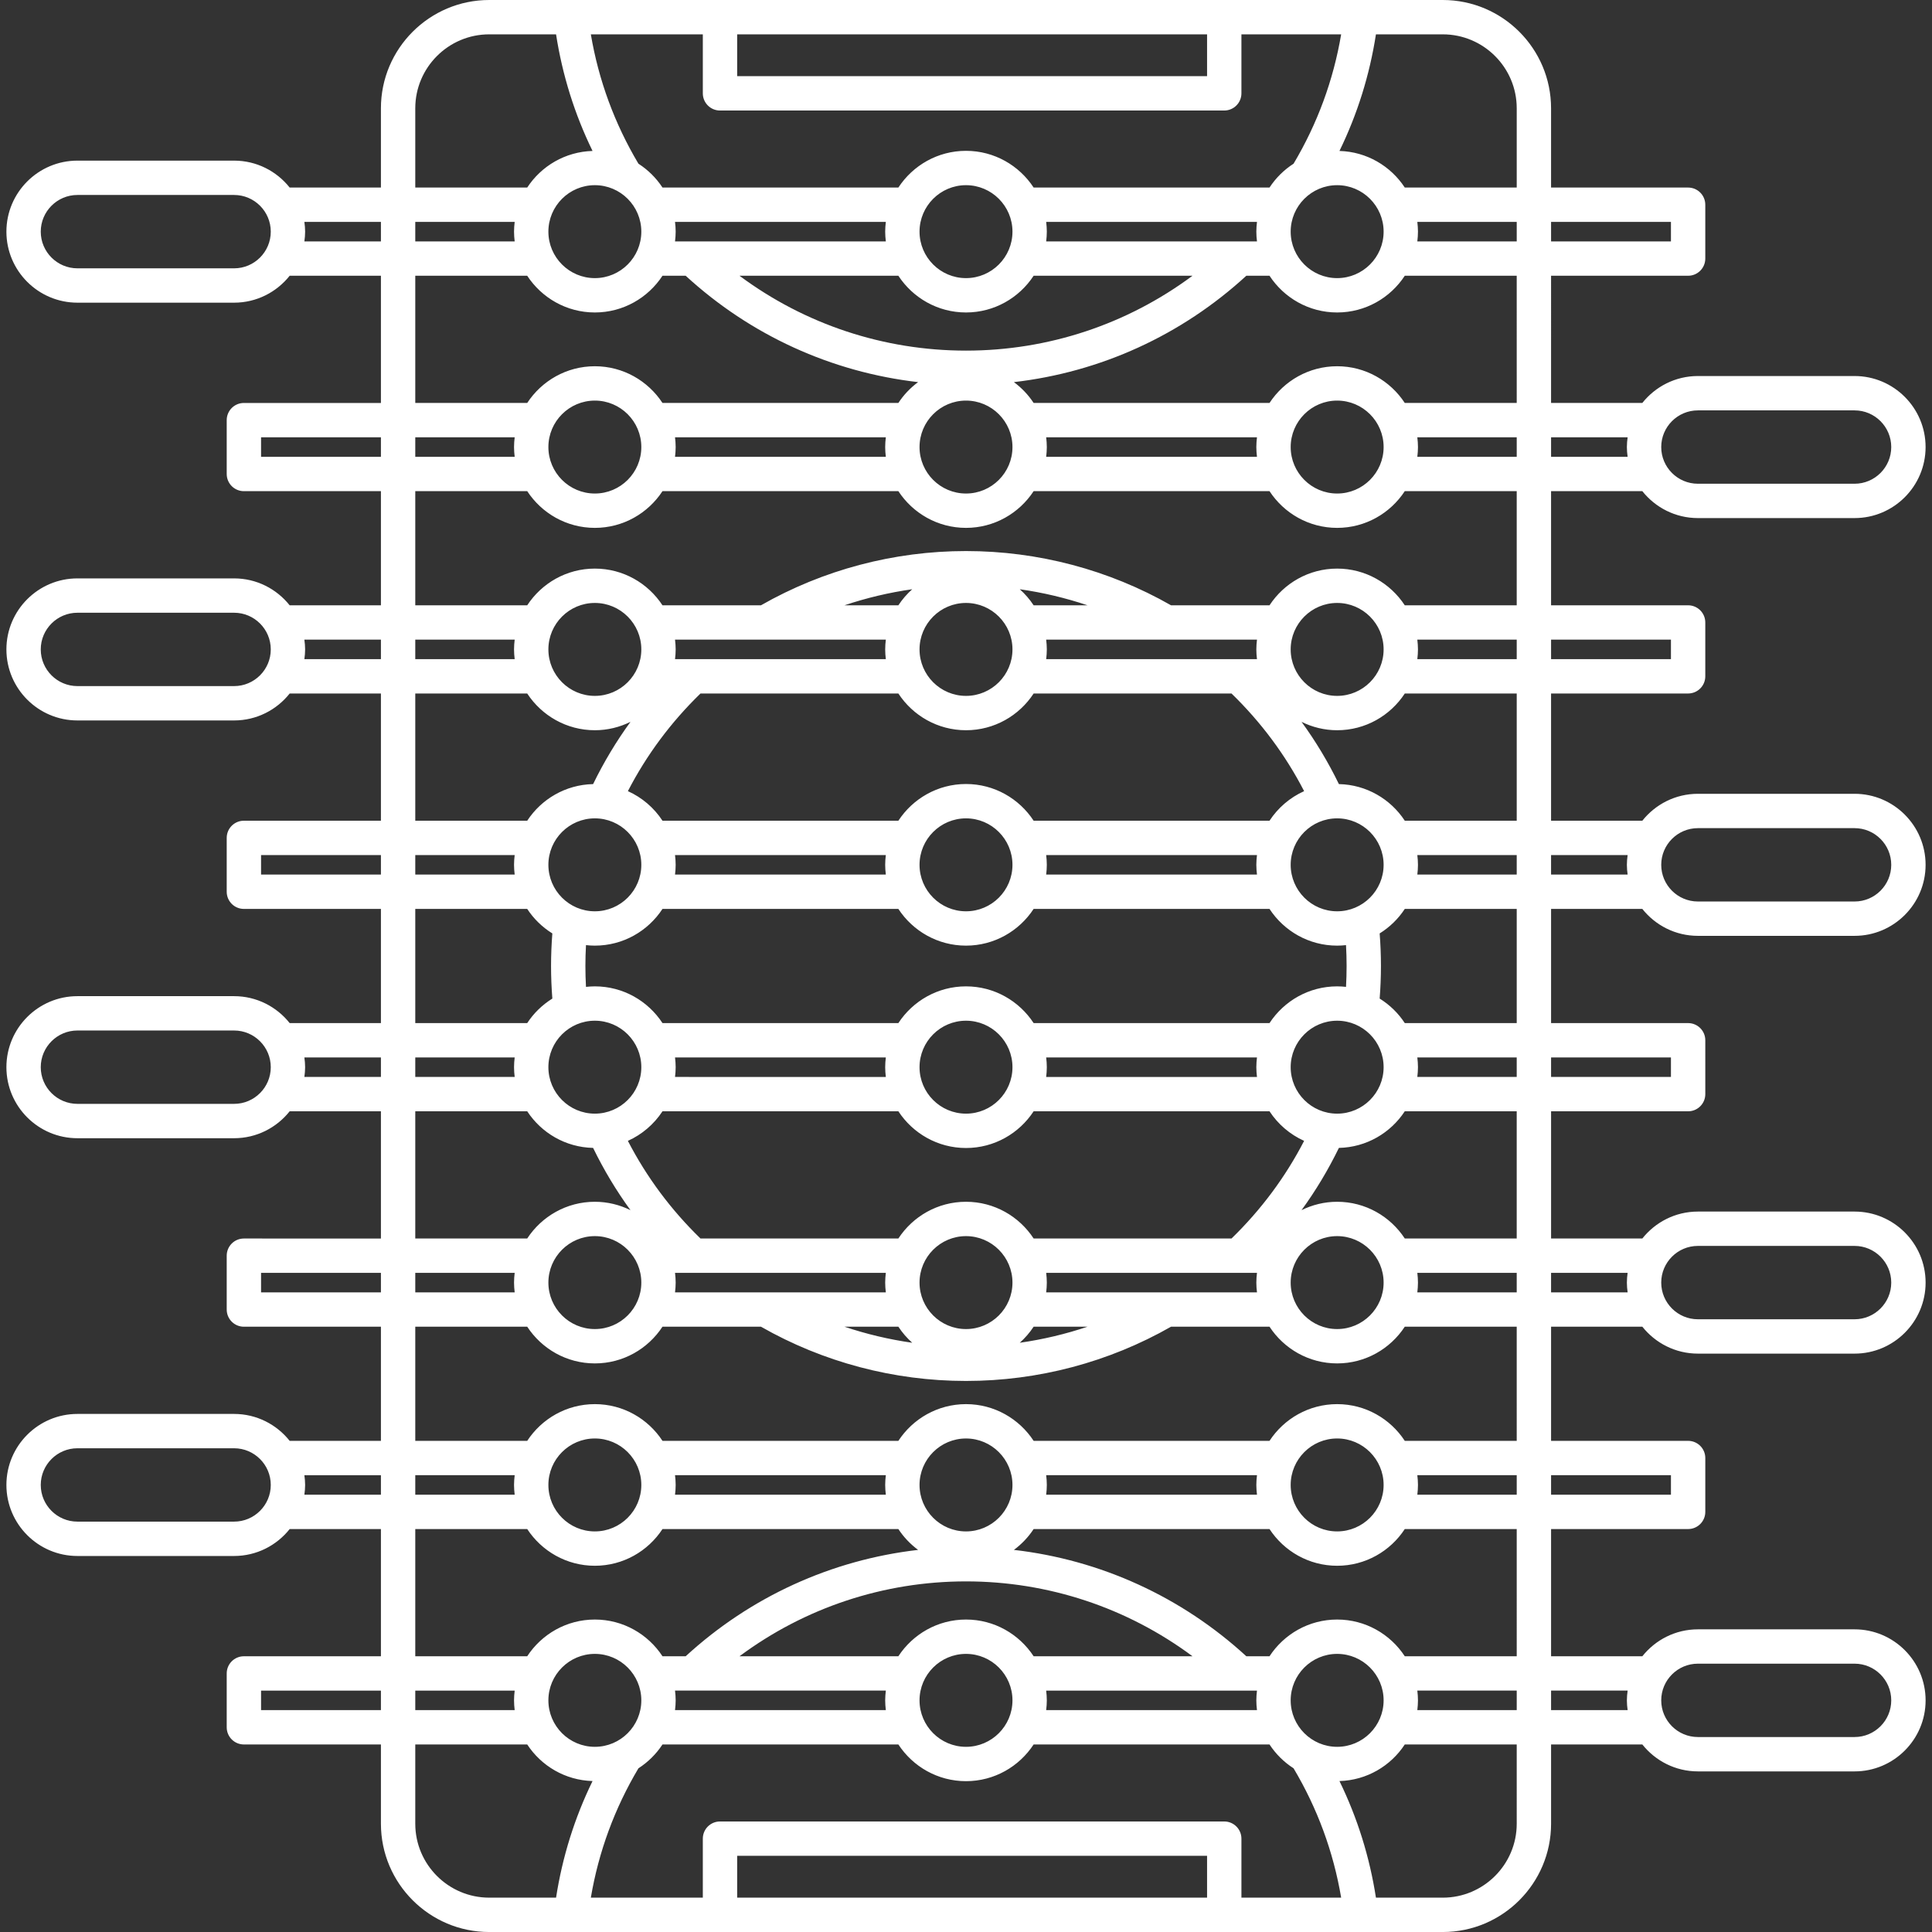 <?xml version="1.0" encoding="iso-8859-1"?>
<!-- Uploaded to: SVG Repo, www.svgrepo.com, Generator: SVG Repo Mixer Tools -->
<!DOCTYPE svg PUBLIC "-//W3C//DTD SVG 1.1//EN" "http://www.w3.org/Graphics/SVG/1.1/DTD/svg11.dtd">
<svg fill="#ffffff" height="800px" width="800px" version="1.1" id="Capa_1" xmlns="http://www.w3.org/2000/svg" xmlns:xlink="http://www.w3.org/1999/xlink" 
	 viewBox="0 0 449.984 449.984" xml:space="preserve">
<rect x="0" y="0" width="449.984" height="449.984" fill="#333333" stroke="none"/>
<path d="M382.514,211.695c3.033,3.816,7.704,6.274,12.947,6.274h36.488c9.122,0,16.543-7.421,16.543-16.543
	c0-9.121-7.421-16.542-16.543-16.542h-36.488c-5.239,0-9.908,2.455-12.942,6.268h-21.258v-29.629h31.919c2.209,0,4-1.791,4-4V144.98
	c0-2.209-1.791-4-4-4h-31.919v-26.584h21.255c3.033,3.814,7.703,6.271,12.944,6.271h36.488c9.122,0,16.543-7.421,16.543-16.543
	s-7.421-16.543-16.543-16.543h-36.488c-5.241,0-9.911,2.457-12.944,6.271h-21.255V64.225h31.919c2.209,0,4-1.791,4-4V47.683
	c0-2.209-1.791-4-4-4h-31.919v-18.46C361.262,11.314,349.947,0,336.039,0H113.944c-13.908,0-25.223,11.314-25.223,25.223v18.46
	H67.468c-3.033-3.814-7.703-6.271-12.944-6.271H18.035c-9.122,0-16.543,7.421-16.543,16.543c0,9.121,7.421,16.542,16.543,16.542
	h36.488c5.241,0,9.911-2.457,12.945-6.271h21.254v29.629H56.804c-2.209,0-4,1.791-4,4v12.543c0,2.209,1.791,4,4,4h31.918v26.584
	H67.465c-3.033-3.812-7.702-6.268-12.941-6.268H18.035c-9.122,0-16.543,7.421-16.543,16.543s7.421,16.543,16.543,16.543h36.488
	c5.243,0,9.914-2.459,12.947-6.275h21.251v29.629H56.804c-2.209,0-4,1.791-4,4v12.543c0,2.209,1.791,4,4,4h31.918v26.595H67.471
	c-3.033-3.817-7.705-6.275-12.947-6.275H18.035c-9.122,0-16.543,7.421-16.543,16.543s7.421,16.543,16.543,16.543h36.488
	c5.239,0,9.908-2.455,12.941-6.268h21.257v29.629H56.804c-2.209,0-4,1.791-4,4v12.543c0,2.209,1.791,4,4,4h31.918v26.584H67.468
	c-3.033-3.814-7.703-6.271-12.944-6.271H18.035c-9.122,0-16.543,7.421-16.543,16.543s7.421,16.543,16.543,16.543h36.488
	c5.241,0,9.911-2.457,12.944-6.271h21.254v29.628H56.804c-2.209,0-4,1.791-4,4v12.543c0,2.209,1.791,4,4,4h31.918v18.459
	c0,13.908,11.314,25.223,25.223,25.223h222.095c13.908,0,25.223-11.314,25.223-25.223v-18.459h21.255
	c3.033,3.814,7.703,6.271,12.944,6.271h36.488c9.122,0,16.543-7.421,16.543-16.543s-7.421-16.543-16.543-16.543h-36.488
	c-5.241,0-9.911,2.457-12.944,6.271h-21.255v-29.628h31.919c2.209,0,4-1.791,4-4v-12.543c0-2.209-1.791-4-4-4h-31.919v-26.584
	h21.258c3.033,3.812,7.702,6.268,12.941,6.268h36.488c9.122,0,16.543-7.421,16.543-16.543s-7.421-16.543-16.543-16.543h-36.488
	c-5.243,0-9.914,2.459-12.947,6.275h-21.252v-29.629h31.919c2.209,0,4-1.791,4-4V242.29c0-2.209-1.791-4-4-4h-31.919v-26.595
	H382.514z M395.461,192.885h36.488c4.711,0,8.543,3.832,8.543,8.542c0,4.711-3.832,8.543-8.543,8.543h-36.488
	c-4.711,0-8.543-3.832-8.543-8.543C386.918,196.717,390.75,192.885,395.461,192.885z M379.093,199.152
	c-0.103,0.746-0.175,1.501-0.175,2.274c0,0.771,0.072,1.525,0.174,2.269h-17.831v-4.543H379.093z M330.108,199.152h23.153v4.543
	h-23.152c0.09-0.745,0.15-1.499,0.15-2.269C330.26,200.656,330.199,199.9,330.108,199.152z M353.262,191.152h-26.074
	c-3.294-5.032-8.926-8.39-15.343-8.528c-2.485-5.102-5.386-9.947-8.705-14.498c2.507,1.238,5.317,1.953,8.297,1.953
	c6.591,0,12.392-3.412,15.756-8.556h26.07V191.152z M313.638,224.992c0,1.606-0.047,3.231-0.136,4.861
	c-0.679-0.075-1.367-0.119-2.065-0.119c-6.591,0-12.392,3.412-15.756,8.556h-54.933c-3.364-5.144-9.165-8.556-15.756-8.556
	s-12.392,3.412-15.756,8.556h-54.933c-3.364-5.144-9.165-8.556-15.756-8.556c-0.699,0-1.386,0.045-2.065,0.119
	c-0.09-1.633-0.137-3.258-0.137-4.862c0-1.603,0.047-3.228,0.137-4.861c0.679,0.075,1.367,0.119,2.065,0.119
	c6.591,0,12.392-3.412,15.755-8.556h54.933c3.364,5.144,9.165,8.556,15.755,8.556s12.392-3.412,15.755-8.556h54.933
	c3.364,5.144,9.165,8.556,15.755,8.556c0.698,0,1.386-0.045,2.065-0.119C313.591,221.762,313.638,223.386,313.638,224.992z
	 M292.765,301.005h-49.101c0.091-0.748,0.151-1.504,0.151-2.275c0-0.769-0.06-1.523-0.15-2.268h49.098
	c-0.09,0.745-0.15,1.499-0.15,2.268C292.613,299.501,292.674,300.257,292.765,301.005z M157.221,296.462h49.098
	c-0.09,0.745-0.15,1.499-0.15,2.268c0,0.771,0.061,1.528,0.151,2.275H157.22c0.091-0.748,0.151-1.504,0.151-2.275
	C157.371,297.961,157.311,297.207,157.221,296.462z M209.241,309.005c0.908,1.387,1.998,2.638,3.229,3.739
	c-5.374-0.764-10.656-2.015-15.78-3.739H209.241z M224.992,309.553c-5.968,0-10.823-4.855-10.823-10.823s4.855-10.823,10.823-10.823
	s10.823,4.855,10.823,10.823S230.96,309.553,224.992,309.553z M240.743,309.005h12.551c-5.124,1.724-10.406,2.975-15.78,3.739
	C238.745,311.643,239.835,310.391,240.743,309.005z M286.833,288.462h-46.085c-3.364-5.144-9.165-8.556-15.756-8.556
	s-12.392,3.412-15.756,8.556h-46.085c-6.866-6.671-12.548-14.292-16.912-22.742c3.299-1.485,6.094-3.886,8.059-6.886h54.942
	c3.364,5.139,9.163,8.548,15.751,8.548s12.387-3.408,15.751-8.548h54.942c1.964,3,4.76,5.402,8.059,6.886
	C299.38,274.169,293.699,281.791,286.833,288.462z M138.548,237.734c5.968,0,10.823,4.855,10.823,10.823
	s-4.855,10.823-10.823,10.823s-10.823-4.855-10.823-10.823S132.58,237.734,138.548,237.734z M157.221,246.29h49.098
	c-0.09,0.745-0.15,1.499-0.15,2.268c0,0.771,0.061,1.528,0.151,2.275H157.22c0.091-0.748,0.151-1.504,0.151-2.275
	C157.371,247.789,157.311,247.035,157.221,246.29z M214.169,248.558c0-5.968,4.855-10.823,10.823-10.823s10.823,4.855,10.823,10.823
	s-4.855,10.823-10.823,10.823S214.169,254.525,214.169,248.558z M243.665,246.29h49.098c-0.09,0.745-0.15,1.499-0.15,2.268
	c0,0.771,0.061,1.528,0.151,2.275h-49.101c0.091-0.748,0.151-1.504,0.151-2.275C243.815,247.789,243.755,247.035,243.665,246.29z
	 M311.437,259.381c-5.968,0-10.823-4.855-10.823-10.823s4.855-10.823,10.823-10.823s10.823,4.855,10.823,10.823
	S317.404,259.381,311.437,259.381z M157.22,148.98h49.101c-0.091,0.748-0.151,1.504-0.151,2.275c0,0.769,0.06,1.523,0.15,2.268
	h-49.098c0.09-0.745,0.15-1.499,0.15-2.268C157.371,150.484,157.31,149.728,157.22,148.98z M292.764,153.523h-49.098
	c0.09-0.745,0.15-1.499,0.15-2.268c0-0.771-0.061-1.528-0.151-2.275h49.101c-0.091,0.748-0.151,1.504-0.151,2.275
	C292.613,152.025,292.674,152.779,292.764,153.523z M240.743,140.98c-0.908-1.387-1.998-2.638-3.229-3.739
	c5.374,0.764,10.658,2.015,15.782,3.739H240.743z M224.992,140.433c5.968,0,10.823,4.855,10.823,10.823s-4.855,10.823-10.823,10.823
	s-10.823-4.855-10.823-10.823S219.024,140.433,224.992,140.433z M209.241,140.98h-12.553c5.124-1.724,10.407-2.975,15.782-3.739
	C211.239,138.343,210.149,139.594,209.241,140.98z M163.152,161.523h46.085c3.364,5.144,9.165,8.556,15.756,8.556
	s12.392-3.412,15.756-8.556h46.085c6.866,6.671,12.547,14.292,16.911,22.742c-3.299,1.485-6.095,3.886-8.059,6.887h-54.941
	c-3.364-5.14-9.163-8.549-15.751-8.549s-12.387,3.409-15.751,8.549h-54.941c-1.964-3.001-4.76-5.402-8.059-6.887
	C150.604,175.815,156.286,168.194,163.152,161.523z M292.764,203.695h-49.099c0.09-0.745,0.15-1.499,0.15-2.269
	c0-0.771-0.061-1.527-0.151-2.274h49.101c-0.091,0.747-0.151,1.503-0.151,2.274C292.613,202.196,292.674,202.95,292.764,203.695z
	 M235.815,201.427c0,5.969-4.855,10.824-10.823,10.824s-10.823-4.855-10.823-10.824c0-5.968,4.855-10.823,10.823-10.823
	S235.815,195.459,235.815,201.427z M206.319,203.695h-49.099c0.09-0.745,0.15-1.499,0.15-2.269c0-0.771-0.061-1.527-0.151-2.274
	h49.101c-0.091,0.747-0.151,1.503-0.151,2.274C206.169,202.196,206.229,202.95,206.319,203.695z M138.548,190.604
	c5.968,0,10.823,4.855,10.823,10.823c0,5.969-4.855,10.824-10.823,10.824s-10.823-4.855-10.823-10.824
	C127.725,195.459,132.58,190.604,138.548,190.604z M311.437,212.251c-5.968,0-10.823-4.855-10.823-10.824
	c0-5.968,4.855-10.823,10.823-10.823s10.823,4.855,10.823,10.823C322.26,207.396,317.404,212.251,311.437,212.251z M300.613,151.256
	c0-5.968,4.855-10.823,10.823-10.823s10.823,4.855,10.823,10.823s-4.855,10.823-10.823,10.823S300.613,157.224,300.613,151.256z
	 M330.108,148.98h23.153v4.543h-23.152c0.09-0.745,0.15-1.499,0.15-2.268C330.26,150.484,330.199,149.728,330.108,148.98z
	 M389.181,148.98v4.543h-27.919v-4.543H389.181z M395.461,95.582h36.488c4.711,0,8.543,3.832,8.543,8.543s-3.832,8.543-8.543,8.543
	h-36.488c-4.711,0-8.543-3.832-8.543-8.543S390.75,95.582,395.461,95.582z M379.093,101.854c-0.103,0.745-0.175,1.499-0.175,2.271
	s0.072,1.527,0.175,2.271h-17.831v-4.543H379.093z M330.109,101.854h23.153v4.543h-23.153c0.09-0.746,0.151-1.501,0.151-2.271
	S330.199,102.6,330.109,101.854z M353.262,93.854H327.19c-3.364-5.141-9.164-8.552-15.753-8.552s-12.389,3.41-15.753,8.552h-54.938
	c-1.231-1.881-2.793-3.52-4.597-4.854c20.165-2.321,39.025-10.903,54.136-24.775h5.398c3.364,5.142,9.164,8.553,15.754,8.553
	s12.39-3.411,15.754-8.553h26.071V93.854z M322.26,104.125c0,5.968-4.855,10.823-10.823,10.823s-10.823-4.855-10.823-10.823
	s4.855-10.823,10.823-10.823S322.26,98.157,322.26,104.125z M292.764,106.396h-49.1c0.09-0.746,0.151-1.501,0.151-2.271
	s-0.061-1.525-0.151-2.271h49.1c-0.09,0.746-0.151,1.501-0.151,2.271S292.674,105.65,292.764,106.396z M224.992,93.302
	c5.968,0,10.823,4.855,10.823,10.823s-4.855,10.823-10.823,10.823s-10.823-4.855-10.823-10.823S219.024,93.302,224.992,93.302z
	 M149.371,53.954c0,5.968-4.855,10.823-10.823,10.823s-10.823-4.855-10.823-10.823c0-5.969,4.855-10.824,10.823-10.824
	S149.371,47.985,149.371,53.954z M148.698,38.126c-5.553-9.329-9.275-19.44-11.084-30.126h26.081v13.741c0,2.209,1.791,4,4,4
	h117.446c2.209,0,4-1.791,4-4V8h23.23c-1.81,10.686-5.531,20.797-11.084,30.126c-2.236,1.439-4.148,3.332-5.604,5.557h-54.937
	c-3.364-5.142-9.164-8.553-15.754-8.553s-12.39,3.411-15.754,8.553h-54.937C152.846,41.458,150.934,39.565,148.698,38.126z
	 M171.694,8h109.446v9.741H171.694V8z M311.437,43.13c5.968,0,10.823,4.855,10.823,10.824c0,5.968-4.855,10.823-10.823,10.823
	s-10.823-4.855-10.823-10.823C300.613,47.985,305.469,43.13,311.437,43.13z M292.764,56.225h-49.099
	c0.09-0.746,0.151-1.501,0.151-2.271c0-0.77-0.061-1.525-0.151-2.271h49.1c-0.09,0.746-0.151,1.501-0.151,2.271
	C292.613,54.724,292.674,55.479,292.764,56.225z M235.815,53.954c0,5.968-4.855,10.823-10.823,10.823s-10.823-4.855-10.823-10.823
	c0-5.969,4.855-10.824,10.823-10.824S235.815,47.985,235.815,53.954z M157.22,51.683h49.1c-0.09,0.746-0.151,1.501-0.151,2.271
	c0,0.77,0.06,1.525,0.151,2.271H157.22c0.09-0.746,0.151-1.501,0.151-2.271C157.371,53.184,157.311,52.429,157.22,51.683z
	 M209.238,64.225c3.364,5.142,9.164,8.553,15.754,8.553s12.39-3.411,15.754-8.553h37.002
	c-15.199,11.296-33.569,17.439-52.756,17.439c-19.188,0-37.557-6.144-52.756-17.439H209.238z M330.109,51.683h23.153v4.542h-23.153
	c0.09-0.746,0.151-1.501,0.151-2.271C330.26,53.184,330.199,52.429,330.109,51.683z M389.181,51.683v4.542h-27.919v-4.542H389.181z
	 M353.262,25.223v18.46H327.19c-3.271-5-8.85-8.344-15.215-8.525c4.177-8.566,7.023-17.658,8.496-27.157h15.568
	C345.536,8,353.262,15.726,353.262,25.223z M96.722,25.223C96.722,15.726,104.447,8,113.944,8h15.569
	c1.473,9.499,4.319,18.591,8.496,27.157c-6.365,0.181-11.944,3.525-15.215,8.525H96.722V25.223z M119.875,56.225H96.722v-4.542
	h23.154c-0.09,0.746-0.151,1.501-0.151,2.271C119.725,54.724,119.785,55.479,119.875,56.225z M54.523,62.496H18.035
	c-4.711,0-8.543-3.832-8.543-8.542c0-4.711,3.832-8.543,8.543-8.543h36.488c4.711,0,8.543,3.832,8.543,8.543
	C63.066,58.664,59.234,62.496,54.523,62.496z M70.892,56.225c0.103-0.744,0.175-1.498,0.175-2.271c0-0.772-0.072-1.527-0.175-2.271
	h17.83v4.542H70.892z M96.722,64.225h26.072c3.364,5.142,9.164,8.553,15.754,8.553s12.39-3.411,15.754-8.553h5.398
	c15.111,13.872,33.97,22.453,54.136,24.775c-1.804,1.334-3.366,2.973-4.597,4.854h-54.938c-3.364-5.141-9.164-8.552-15.753-8.552
	s-12.389,3.41-15.753,8.552H96.722V64.225z M206.32,106.396h-49.1c0.09-0.746,0.151-1.501,0.151-2.271s-0.061-1.525-0.151-2.271
	h49.1c-0.09,0.746-0.151,1.501-0.151,2.271S206.229,105.65,206.32,106.396z M149.371,104.125c0,5.968-4.855,10.823-10.823,10.823
	s-10.823-4.855-10.823-10.823s4.855-10.823,10.823-10.823S149.371,98.157,149.371,104.125z M119.875,106.396H96.722v-4.543h23.154
	c-0.09,0.746-0.151,1.501-0.151,2.271S119.785,105.65,119.875,106.396z M60.804,106.396v-4.543h27.918v4.543H60.804z
	 M96.722,114.396h26.073c3.364,5.141,9.164,8.552,15.753,8.552s12.389-3.41,15.753-8.552h54.938
	c3.364,5.141,9.164,8.552,15.753,8.552s12.389-3.41,15.753-8.552h54.938c3.364,5.141,9.164,8.552,15.753,8.552
	s12.389-3.41,15.753-8.552h26.072v26.584h-26.074c-3.364-5.139-9.163-8.548-15.751-8.548s-12.387,3.408-15.751,8.548h-22.939
	c-14.473-8.262-30.956-12.634-47.754-12.634s-33.281,4.372-47.754,12.634h-22.939c-3.364-5.139-9.163-8.548-15.751-8.548
	s-12.387,3.408-15.751,8.548H96.722V114.396z M149.371,151.256c0,5.968-4.855,10.823-10.823,10.823s-10.823-4.855-10.823-10.823
	s4.855-10.823,10.823-10.823S149.371,145.288,149.371,151.256z M119.875,153.523H96.722v-4.543h23.154
	c-0.091,0.748-0.151,1.504-0.151,2.275C119.725,152.025,119.785,152.779,119.875,153.523z M54.523,159.799H18.035
	c-4.711,0-8.543-3.832-8.543-8.543s3.832-8.543,8.543-8.543h36.488c4.711,0,8.543,3.832,8.543,8.543S59.234,159.799,54.523,159.799z
	 M70.892,153.523c0.103-0.743,0.174-1.496,0.174-2.268c0-0.774-0.072-1.53-0.175-2.275h17.831v4.543H70.892z M96.722,161.523h26.071
	c3.364,5.144,9.165,8.556,15.756,8.556c2.98,0,5.79-0.715,8.297-1.953c-3.319,4.551-6.219,9.396-8.705,14.498
	c-6.418,0.139-12.049,3.496-15.343,8.528H96.722V161.523z M119.875,203.695H96.722v-4.543h23.154
	c-0.091,0.747-0.151,1.503-0.151,2.274C119.725,202.196,119.785,202.95,119.875,203.695z M60.804,203.695v-4.543h27.918v4.543
	H60.804z M96.722,211.695h26.071c1.508,2.307,3.511,4.253,5.853,5.71c-0.198,2.547-0.3,5.088-0.3,7.587s0.102,5.041,0.3,7.588
	c-2.342,1.457-4.345,3.404-5.853,5.71H96.722V211.695z M119.876,250.833H96.722v-4.543h23.153c-0.09,0.745-0.15,1.499-0.15,2.268
	C119.725,249.329,119.785,250.085,119.876,250.833z M54.523,257.101H18.035c-4.711,0-8.543-3.832-8.543-8.543
	s3.832-8.543,8.543-8.543h36.488c4.711,0,8.543,3.832,8.543,8.543S59.234,257.101,54.523,257.101z M70.891,250.833
	c0.103-0.746,0.175-1.501,0.175-2.275c0-0.771-0.072-1.524-0.174-2.268h17.829v4.543H70.891z M96.722,258.833h26.075
	c3.294,5.032,8.925,8.388,15.342,8.527c2.485,5.102,5.386,9.947,8.705,14.499c-2.507-1.238-5.317-1.953-8.297-1.953
	c-6.591,0-12.392,3.412-15.756,8.556H96.722V258.833z M149.371,298.729c0,5.968-4.855,10.823-10.823,10.823
	s-10.823-4.855-10.823-10.823s4.855-10.823,10.823-10.823S149.371,292.762,149.371,298.729z M119.876,301.005H96.722v-4.543h23.153
	c-0.09,0.745-0.15,1.499-0.15,2.268C119.725,299.501,119.785,300.257,119.876,301.005z M60.804,301.005v-4.543h27.918v4.543H60.804z
	 M54.523,354.403H18.035c-4.711,0-8.543-3.832-8.543-8.543s3.832-8.543,8.543-8.543h36.488c4.711,0,8.543,3.832,8.543,8.543
	S59.234,354.403,54.523,354.403z M70.892,348.132c0.103-0.745,0.175-1.499,0.175-2.271s-0.072-1.527-0.175-2.271h17.83v4.543H70.892
	z M119.875,348.132H96.722v-4.543h23.154c-0.09,0.746-0.151,1.501-0.151,2.271S119.785,347.386,119.875,348.132z M96.722,356.132
	h26.073c3.364,5.141,9.164,8.552,15.753,8.552s12.389-3.41,15.753-8.552h54.938c1.231,1.881,2.793,3.52,4.597,4.854
	c-20.166,2.321-39.025,10.903-54.136,24.774h-5.399c-3.364-5.141-9.164-8.552-15.753-8.552s-12.389,3.41-15.753,8.552H96.722
	V356.132z M127.725,345.86c0-5.968,4.855-10.823,10.823-10.823s10.823,4.855,10.823,10.823s-4.855,10.823-10.823,10.823
	S127.725,351.828,127.725,345.86z M157.22,343.589h49.1c-0.09,0.746-0.151,1.501-0.151,2.271s0.061,1.525,0.151,2.271h-49.1
	c0.09-0.746,0.151-1.501,0.151-2.271S157.311,344.335,157.22,343.589z M224.992,356.684c-5.968,0-10.823-4.855-10.823-10.823
	s4.855-10.823,10.823-10.823s10.823,4.855,10.823,10.823S230.96,356.684,224.992,356.684z M300.613,396.031
	c0-5.968,4.855-10.823,10.823-10.823s10.823,4.855,10.823,10.823s-4.855,10.823-10.823,10.823S300.613,401.999,300.613,396.031z
	 M301.286,411.858c5.554,9.33,9.275,19.44,11.085,30.126h-23.23v-13.742c0-2.209-1.791-4-4-4H167.694c-2.209,0-4,1.791-4,4v13.742
	h-26.081c1.81-10.687,5.532-20.797,11.085-30.126c2.235-1.439,4.147-3.331,5.602-5.555h54.938c3.364,5.142,9.164,8.552,15.753,8.552
	s12.389-3.41,15.753-8.552h54.938C297.138,408.527,299.05,410.419,301.286,411.858z M281.141,441.984H171.694v-9.742h109.446
	V441.984z M138.548,406.854c-5.968,0-10.823-4.855-10.823-10.823s4.855-10.823,10.823-10.823s10.823,4.855,10.823,10.823
	S144.516,406.854,138.548,406.854z M157.22,393.76h49.1c-0.09,0.746-0.151,1.501-0.151,2.271s0.061,1.525,0.151,2.271h-49.1
	c0.09-0.746,0.151-1.501,0.151-2.271S157.311,394.506,157.22,393.76z M214.169,396.031c0-5.968,4.855-10.823,10.823-10.823
	s10.823,4.855,10.823,10.823s-4.855,10.823-10.823,10.823S214.169,401.999,214.169,396.031z M292.764,398.303h-49.1
	c0.09-0.746,0.151-1.501,0.151-2.271s-0.061-1.525-0.151-2.271h49.1c-0.09,0.746-0.151,1.501-0.151,2.271
	S292.674,397.557,292.764,398.303z M240.745,385.76c-3.364-5.141-9.164-8.552-15.753-8.552s-12.389,3.41-15.753,8.552h-37.003
	c15.199-11.295,33.568-17.438,52.756-17.438c19.187,0,37.556,6.143,52.756,17.438H240.745z M119.875,398.303H96.722v-4.543h23.154
	c-0.09,0.746-0.151,1.501-0.151,2.271S119.785,397.557,119.875,398.303z M60.804,398.303v-4.543h27.918v4.543H60.804z
	 M96.722,424.762v-18.459h26.073c3.271,5,8.85,8.343,15.215,8.524c-4.177,8.566-7.023,17.658-8.496,27.157h-15.569
	C104.447,441.984,96.722,434.259,96.722,424.762z M353.262,424.762c0,9.497-7.726,17.223-17.223,17.223h-15.568
	c-1.473-9.499-4.319-18.591-8.496-27.157c6.365-0.181,11.944-3.525,15.215-8.524h26.072V424.762z M330.109,393.76h23.153v4.543
	h-23.153c0.09-0.746,0.151-1.501,0.151-2.271S330.199,394.506,330.109,393.76z M395.461,387.488h36.488
	c4.711,0,8.543,3.832,8.543,8.543s-3.832,8.543-8.543,8.543h-36.488c-4.711,0-8.543-3.832-8.543-8.543
	S390.75,387.488,395.461,387.488z M379.093,393.76c-0.103,0.745-0.175,1.499-0.175,2.271s0.072,1.527,0.175,2.271h-17.831v-4.543
	H379.093z M353.262,385.76H327.19c-3.364-5.141-9.164-8.552-15.753-8.552s-12.389,3.41-15.753,8.552h-5.399
	c-15.112-13.871-33.971-22.452-54.136-24.774c1.804-1.334,3.366-2.973,4.597-4.854h54.938c3.364,5.141,9.164,8.552,15.753,8.552
	s12.389-3.41,15.753-8.552h26.072V385.76z M243.665,343.589h49.1c-0.09,0.746-0.151,1.501-0.151,2.271s0.061,1.525,0.151,2.271
	h-49.1c0.09-0.746,0.151-1.501,0.151-2.271S243.755,344.335,243.665,343.589z M300.613,345.86c0-5.968,4.855-10.823,10.823-10.823
	s10.823,4.855,10.823,10.823s-4.855,10.823-10.823,10.823S300.613,351.828,300.613,345.86z M330.109,343.589h23.153v4.543h-23.153
	c0.09-0.746,0.151-1.501,0.151-2.271S330.199,344.335,330.109,343.589z M389.181,343.589v4.543h-27.919v-4.543H389.181z
	 M353.262,335.589H327.19c-3.364-5.141-9.164-8.552-15.753-8.552s-12.389,3.41-15.753,8.552h-54.938
	c-3.364-5.141-9.164-8.552-15.753-8.552s-12.389,3.41-15.753,8.552h-54.938c-3.364-5.141-9.164-8.552-15.753-8.552
	s-12.389,3.41-15.753,8.552H96.722v-26.584h26.075c3.364,5.139,9.163,8.548,15.751,8.548s12.387-3.408,15.751-8.548h22.939
	c14.475,8.262,30.958,12.634,47.754,12.634s33.279-4.372,47.754-12.634h22.939c3.364,5.139,9.163,8.548,15.751,8.548
	s12.387-3.408,15.751-8.548h26.074V335.589z M300.613,298.729c0-5.968,4.855-10.823,10.823-10.823s10.823,4.855,10.823,10.823
	s-4.855,10.823-10.823,10.823S300.613,304.697,300.613,298.729z M330.109,296.462h23.152v4.543h-23.153
	c0.091-0.748,0.151-1.504,0.151-2.275C330.26,297.961,330.199,297.207,330.109,296.462z M395.461,290.187h36.488
	c4.711,0,8.543,3.832,8.543,8.543s-3.832,8.543-8.543,8.543h-36.488c-4.711,0-8.543-3.832-8.543-8.543
	S390.75,290.187,395.461,290.187z M379.092,296.462c-0.103,0.743-0.174,1.496-0.174,2.268c0,0.774,0.072,1.53,0.175,2.275h-17.832
	v-4.543H379.092z M353.262,288.462h-26.07c-3.364-5.144-9.165-8.556-15.756-8.556c-2.98,0-5.79,0.715-8.297,1.953
	c3.319-4.552,6.22-9.397,8.705-14.499c6.417-0.139,12.048-3.495,15.342-8.527h26.074V288.462z M330.109,246.29h23.152v4.543h-23.153
	c0.091-0.748,0.151-1.504,0.151-2.275C330.26,247.789,330.199,247.035,330.109,246.29z M389.181,246.29v4.543h-27.919v-4.543
	H389.181z M353.262,238.29h-26.07c-1.509-2.307-3.511-4.254-5.854-5.711c0.198-2.542,0.3-5.084,0.3-7.587s-0.102-5.045-0.3-7.586
	c2.343-1.457,4.345-3.404,5.854-5.711h26.07V238.29z"/>
</svg>